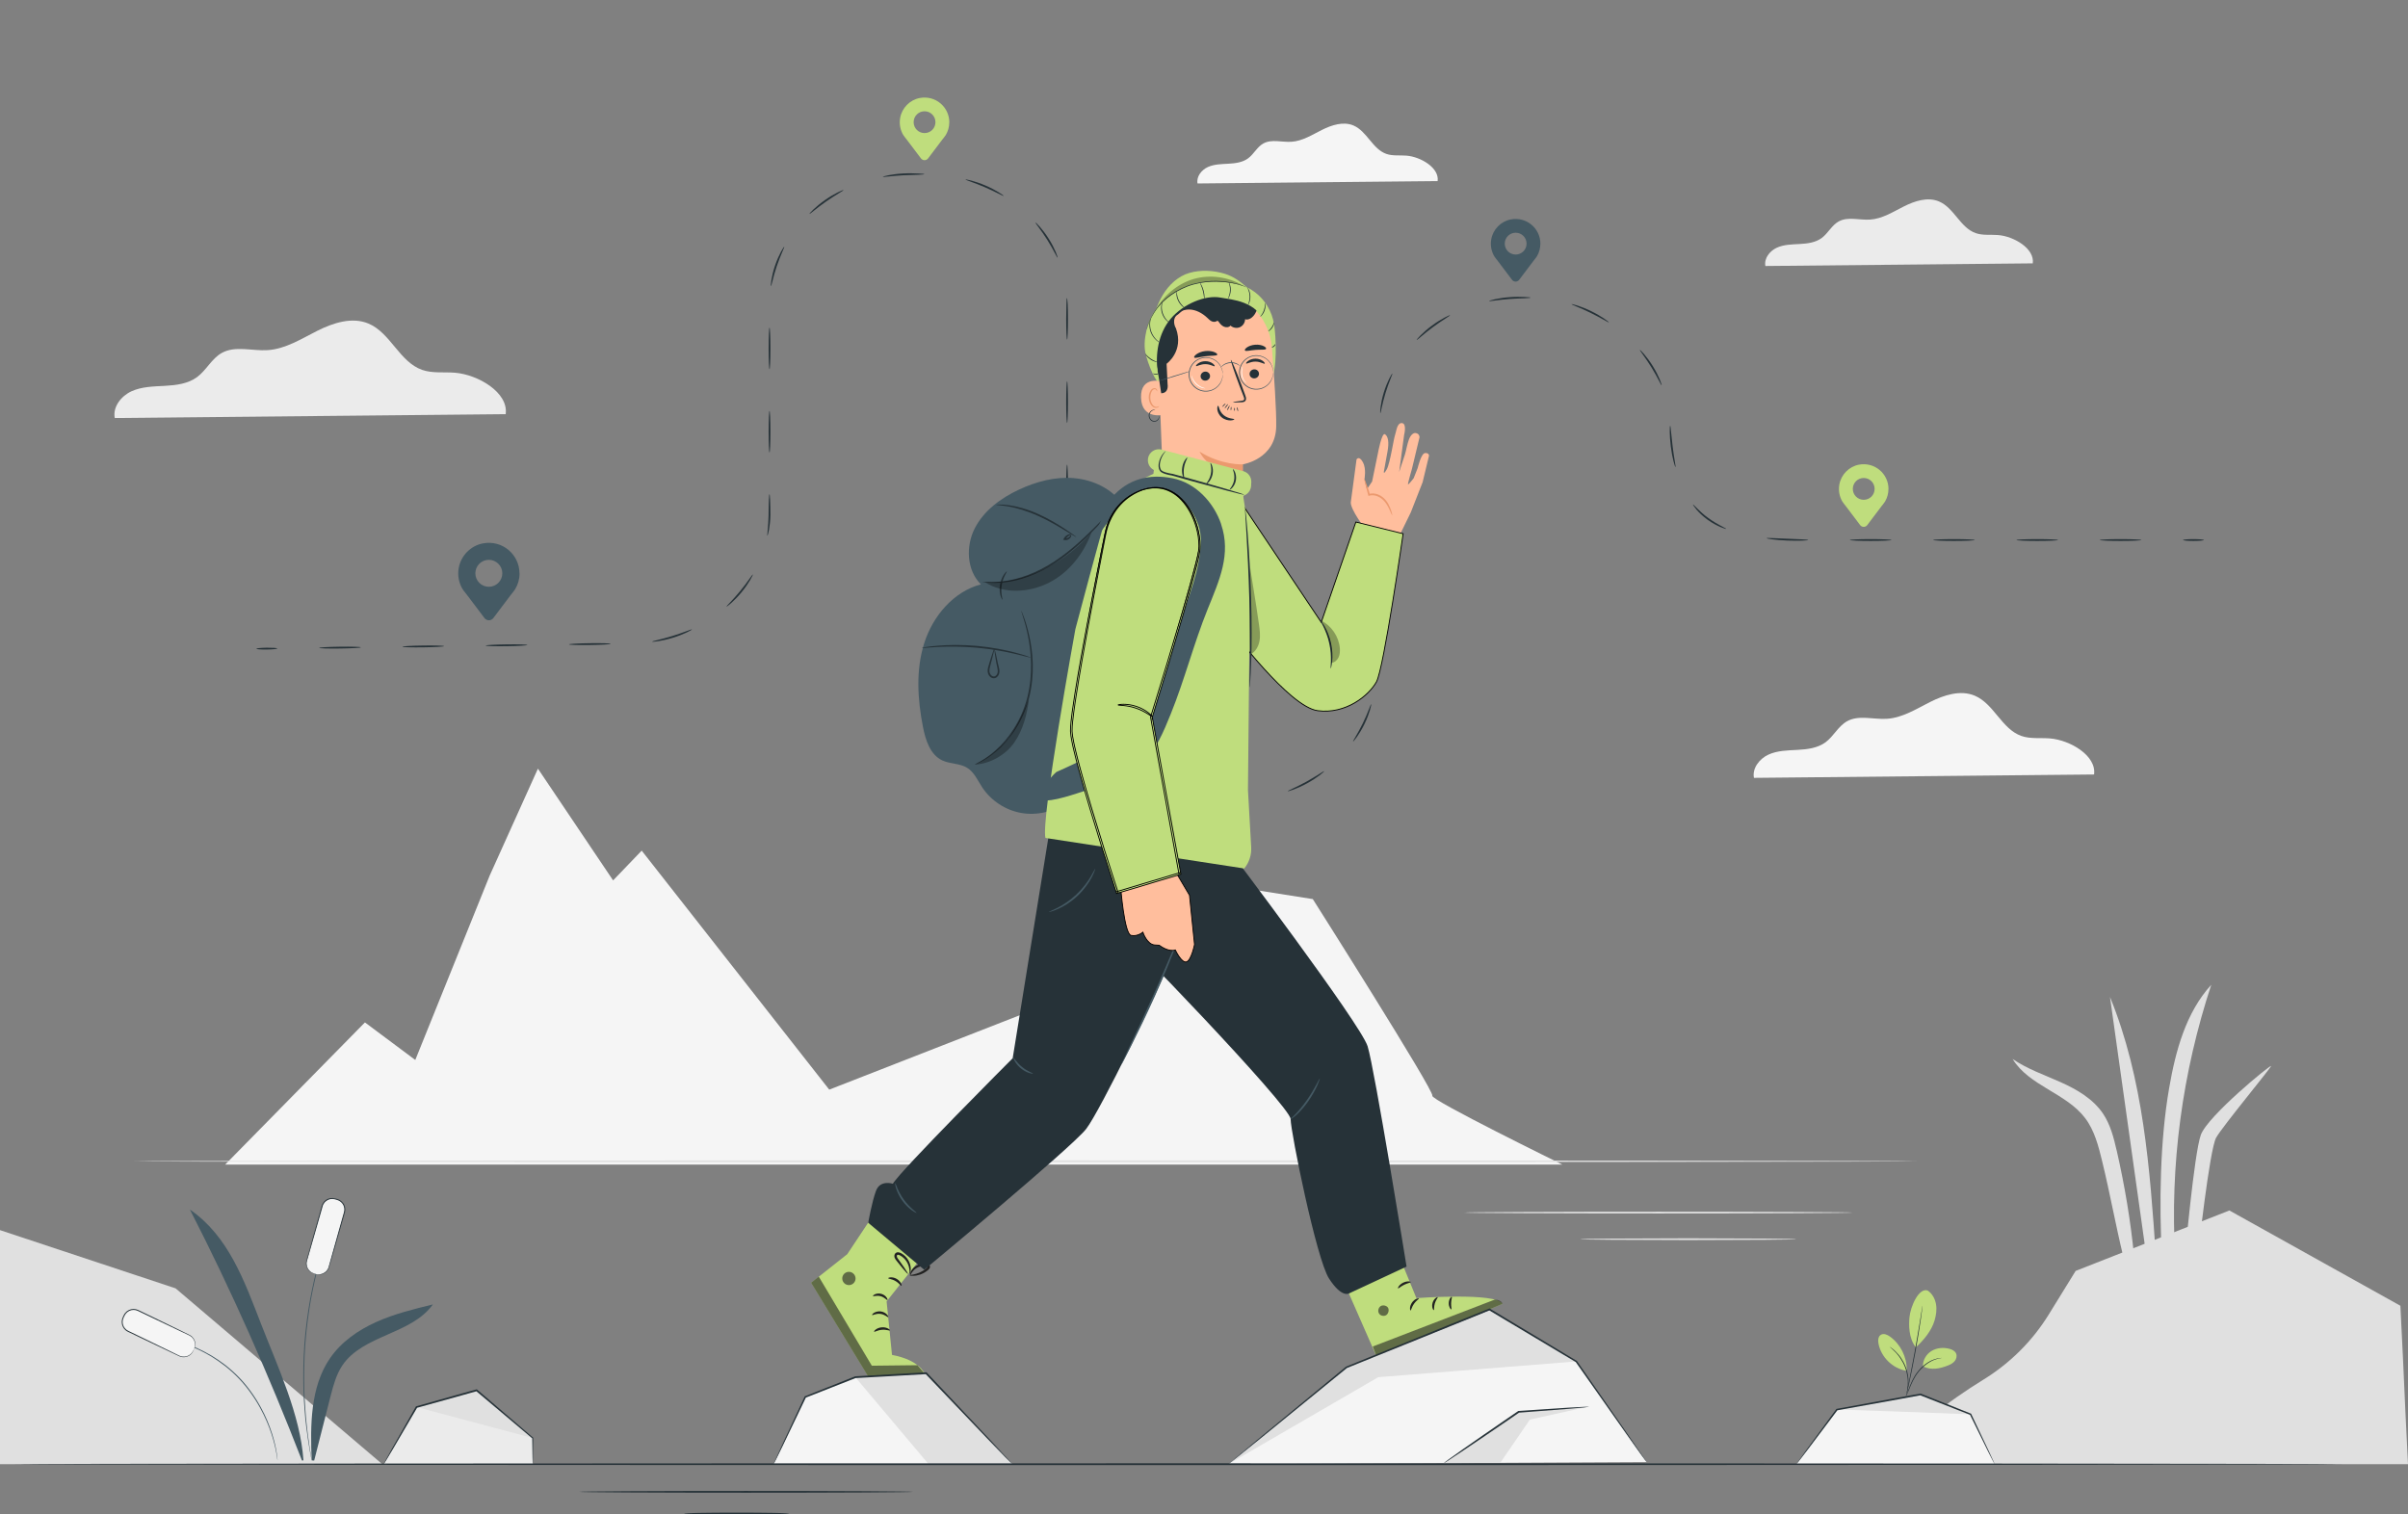 <?xml version="1.0" encoding="UTF-8"?>
<svg xmlns="http://www.w3.org/2000/svg" viewBox="0 0 693.09 435.94">
  <rect x="0" y="0" width="693.09" height="435.94" fill="#808080" stroke="none"/>
  <defs>
    <style>
      .cls-1, .cls-2 {
        fill: #bfdd7d;
      }

      .cls-3, .cls-4 {
        fill: #ffbe9d;
      }

      .cls-5 {
        fill: #ebebeb;
      }

      .cls-6 {
        fill: #263238;
      }

      .cls-7 {
        fill: #eb996e;
      }

      .cls-4, .cls-2 {
        stroke: #000;
        stroke-miterlimit: 10;
        stroke-width: .25px;
      }

      .cls-8 {
        fill: #fff;
      }

      .cls-9 {
        opacity: .6;
      }

      .cls-10 {
        opacity: .3;
      }

      .cls-11 {
        fill: #f5f5f5;
      }

      .cls-12 {
        fill: #455a64;
      }

      .cls-13 {
        fill: #222221;
      }

      .cls-14 {
        fill: #e0e0e0;
      }
    </style>
  </defs>
  <g id="Background_Complete">
    <path class="cls-5" d="M585.09,75.82c.59-4.28-5.45-7.8-9.98-8.16-2.16-.17-4.41.16-6.46-.56-4.44-1.55-6.21-7.28-10.55-9.11-3.24-1.37-6.97-.15-10.11,1.43-3.14,1.58-6.24,3.57-9.75,3.79-3.05.2-6.37-.94-9.04.55-1.99,1.11-3.03,3.4-4.87,4.76-1.79,1.32-4.13,1.6-6.36,1.72-2.23.12-4.53.14-6.56,1.07-2.03.93-3.7,3.07-3.28,5.26l76.95-.76Z"/>
    <path class="cls-11" d="M412.26,315.42c.81-1.08-34.4-56.61-34.4-56.61l-25.19-3.98-25.94,33.9-11.01-5.16-77.04,30.09-53.98-68.8-8.23,8.57-21.64-32.17-13.88,30.77-21.42,53.09-14.49-10.81-40.24,40.93h384.91s-38.25-18.74-37.44-19.83Z"/>
    <path class="cls-14" d="M551.88,334.28c0,.14-114.96.26-256.73.26s-256.75-.12-256.75-.26,114.93-.26,256.75-.26,256.73.12,256.73.26Z"/>
    <path class="cls-14" d="M533.23,349.05c0,.14-25.02.26-55.88.26s-55.89-.12-55.89-.26,25.02-.26,55.89-.26,55.88.12,55.88.26Z"/>
    <path class="cls-5" d="M145.55,119.23c.86-6.26-7.97-11.4-14.6-11.94-3.16-.26-6.45.23-9.45-.82-6.49-2.26-9.09-10.65-15.42-13.32-4.74-2-10.19-.22-14.78,2.09s-9.13,5.22-14.26,5.55c-4.46.29-9.31-1.37-13.21.81-2.91,1.62-4.43,4.98-7.11,6.95-2.62,1.94-6.05,2.34-9.3,2.52-3.25.18-6.62.21-9.59,1.57-2.96,1.36-5.42,4.49-4.8,7.69l112.53-1.11Z"/>
    <path class="cls-11" d="M602.73,222.94c.75-5.44-6.93-9.92-12.7-10.38-2.75-.22-5.61.2-8.22-.71-5.65-1.97-7.9-9.27-13.42-11.59-4.12-1.74-8.86-.19-12.86,1.82-3.99,2.01-7.94,4.54-12.41,4.83-3.88.25-8.1-1.19-11.49.71-2.53,1.41-3.86,4.33-6.19,6.05-2.28,1.68-5.26,2.04-8.09,2.19-2.83.15-5.76.18-8.34,1.36-2.58,1.18-4.71,3.91-4.18,6.69l97.89-.97Z"/>
    <path class="cls-11" d="M413.79,52.13c.53-3.84-4.89-7-8.96-7.33-1.94-.16-3.96.14-5.8-.5-3.99-1.39-5.58-6.54-9.47-8.18-2.91-1.23-6.26-.13-9.08,1.28-2.82,1.42-5.61,3.2-8.76,3.41-2.74.18-5.72-.84-8.11.5-1.79,1-2.72,3.06-4.37,4.27-1.61,1.19-3.71,1.44-5.71,1.55s-4.07.13-5.89.96-3.33,2.76-2.95,4.72l69.09-.68Z"/>
    <path class="cls-14" d="M693.09,421.48c-1.4-27.6-.79-18.01-2.19-45.61l-49.22-27.43-44.25,17.4-7.78,12.61c-4.71,7.63-11.18,14.02-18.82,18.72-9.46,5.83-22.22,14.98-26.84,24.31h149.1Z"/>
    <polygon class="cls-14" points="0 354.1 50.54 370.86 110.05 421.48 0 421.48 0 354.1"/>
    <g>
      <path class="cls-14" d="M607.31,286.97l10.5,74.78,2.73.09c-1.74-25.4-3.6-51.31-13.23-74.87Z"/>
      <path class="cls-14" d="M636.47,283.47c-7.34,8.04-10.29,19.09-12.14,29.81-2.63,15.2-2.87,33.15-2.08,48.56l3.83.08c-1.55-26.62,2.05-53.14,10.39-78.46Z"/>
      <path class="cls-14" d="M609.24,331.21c-.84-3.7-1.81-7.47-3.92-10.63-2.86-4.26-7.51-6.96-12.19-9.06-4.68-2.1-9.61-3.78-13.84-6.68,4.72,7.74,15.44,9.8,20.89,17.04,2.72,3.6,3.84,8.12,4.91,12.51,2.32,9.56,3.75,17.83,6.07,27.39h3.11c-1.02-10.39-2.7-20.39-5.02-30.57Z"/>
      <path class="cls-14" d="M628.88,361.84s2.63-29.7,4.58-35.15c1.95-5.45,20.38-20.52,20.21-19.81-.18.71-13.83,17.19-15.78,20.56-1.95,3.37-5.32,34.4-5.32,34.4h-3.69Z"/>
    </g>
    <path class="cls-14" d="M517.06,356.71s-.22.04-.63.05c-.47.01-1.07.03-1.81.05-1.64.02-3.91.05-6.67.08-5.69.02-13.45.05-22.02.08-8.57-.03-16.33-.06-22.02-.08-2.77-.03-5.03-.06-6.67-.08-.74-.02-1.34-.04-1.81-.05-.41-.02-.63-.03-.63-.05s.22-.04.63-.05c.47-.01,1.07-.03,1.81-.05,1.64-.02,3.9-.05,6.67-.08,5.69-.02,13.45-.05,22.02-.08,8.57.03,16.32.06,22.02.08,2.77.03,5.03.06,6.67.08.74.02,1.34.04,1.81.05.41.02.63.03.63.05Z"/>
  </g>
  <g id="Plants">
    <g>
      <path class="cls-1" d="M554.84,371.49c1.32.88,2.13,2.38,2.4,3.94.27,1.56.03,3.17-.42,4.69-.87,2.94-3.12,5.66-5.38,7.72-2.13-2.65-2.03-6.6-1.85-8.59.28-3.16,2.71-8.69,5.25-7.76"/>
      <path class="cls-1" d="M553.49,393.32c-.1-1.77.93-3.5,2.44-4.42,1.51-.93,3.41-1.09,5.12-.65.79.2,1.62.59,1.96,1.34.32.69.12,1.55-.35,2.15-.47.6-1.16,1-1.87,1.28-2.43.98-4.96,1.49-7.3.3"/>
      <path class="cls-6" d="M548.62,401.92s.06-.22.2-.6c.16-.42.36-.96.6-1.61.53-1.34,1.24-3.27,2.67-5.01,1.41-1.74,3.16-2.89,4.54-3.37.69-.25,1.27-.37,1.68-.41.2-.03.36-.03.47-.03.11,0,.16,0,.16,0,0,.05-.91.05-2.25.58-1.34.51-3.03,1.66-4.42,3.37-1.4,1.7-2.13,3.6-2.69,4.93-.28.67-.5,1.21-.67,1.58-.17.37-.27.57-.28.57Z"/>
      <path class="cls-6" d="M553.36,375.87s0,.1-.02.27c-.02.2-.05.46-.09.78-.08.68-.22,1.66-.39,2.86-.35,2.41-.88,5.74-1.55,9.41-.67,3.66-1.35,6.96-1.88,9.35-.26,1.19-.48,2.15-.65,2.82-.08.31-.14.57-.19.76-.05.17-.07.26-.08.26,0,0,0-.1.04-.27.04-.2.09-.45.15-.77.14-.7.34-1.66.58-2.83.49-2.39,1.14-5.69,1.81-9.35.67-3.66,1.22-6.98,1.61-9.39.19-1.18.35-2.15.46-2.85.05-.32.1-.57.13-.77.03-.18.05-.27.06-.27Z"/>
      <path class="cls-1" d="M548.8,394.36c.07-3.73-1.79-7.44-4.81-9.62-.77-.55-1.82-1.01-2.63-.51-.81.5-.85,1.66-.67,2.59.77,3.88,4.1,7.12,8.01,7.77"/>
      <path class="cls-6" d="M543.89,387.66s.18.11.49.33c.16.11.35.25.55.43.2.18.45.37.68.62.24.24.51.51.76.82.27.3.52.65.79,1.02.51.75,1,1.63,1.37,2.61.37.98.59,1.96.7,2.86.04.45.09.88.08,1.29.02.4-.02.78-.04,1.12-.01.34-.08.65-.12.92-.04.27-.09.5-.14.68-.09.37-.15.57-.17.57-.05-.01.19-.83.27-2.18.02-.34.04-.71.02-1.1,0-.4-.05-.82-.1-1.26-.12-.88-.34-1.84-.7-2.81-.37-.96-.85-1.83-1.34-2.57-.25-.37-.5-.72-.76-1.02-.24-.32-.5-.58-.73-.83-.95-.97-1.64-1.45-1.61-1.49Z"/>
    </g>
    <g>
      <path class="cls-12" d="M86.91,420.42l.43-.05c-.87-13.03-7.41-26.94-12.15-39.14-4.87-12.54-9.44-25.43-20.53-33.05,11.99,23.36,22.76,47.75,32.25,72.23"/>
      <path class="cls-12" d="M94.69,354.35s-.01.06-.04.17c-.04.12-.09.28-.15.48-.15.44-.35,1.06-.61,1.85-.14.4-.29.85-.45,1.34-.15.49-.31,1.03-.49,1.61-.34,1.16-.76,2.46-1.13,3.93-.19.73-.4,1.5-.61,2.3-.21.8-.38,1.64-.58,2.51-.42,1.73-.76,3.61-1.14,5.57-.68,3.95-1.27,8.31-1.62,12.92-.32,4.61-.38,9.02-.28,13.02.08,2,.14,3.9.3,5.68.07.89.12,1.75.2,2.57.09.82.17,1.61.25,2.36.14,1.51.35,2.86.51,4.06.08.6.16,1.15.23,1.66.08.51.16.97.23,1.39.13.82.24,1.47.31,1.93.03.21.06.37.07.5.02.11.02.17.02.17,0,0-.84-3.66-1.57-9.69-.09-.75-.17-1.54-.27-2.37-.09-.82-.14-1.68-.21-2.57-.17-1.78-.23-3.68-.32-5.69-.11-4.01-.06-8.43.26-13.05.35-4.62.95-9,1.65-12.95.39-1.97.73-3.84,1.16-5.58.21-.87.39-1.71.6-2.51.22-.8.43-1.57.62-2.3.38-1.47.82-2.77,1.17-3.92.18-.57.35-1.11.51-1.6.17-.48.33-.93.47-1.33.28-.78.51-1.4.66-1.84.07-.2.13-.35.18-.48.04-.11.07-.16.07-.16Z"/>
      <g>
        <rect class="cls-11" x="82.54" y="352.61" width="22.32" height="6.65" rx="2.98" ry="2.98" transform="translate(-274.29 349.05) rotate(-74.18)"/>
        <path class="cls-6" d="M91,366.77s.18.05.53.07c.34.03.88,0,1.48-.27.59-.27,1.25-.84,1.54-1.73.27-.9.54-1.95.87-3.1.65-2.31,1.41-5.05,2.26-8.09.43-1.52.88-3.12,1.34-4.77.21-.79.06-1.69-.44-2.38-.25-.34-.57-.63-.95-.84-.37-.21-.81-.3-1.25-.43-.84-.24-1.77-.07-2.45.44-.34.25-.62.57-.82.94-.21.36-.29.78-.41,1.2-.47,1.65-.93,3.25-1.36,4.77-.87,3.03-1.66,5.77-2.32,8.07-.17.57-.32,1.12-.47,1.64-.15.52-.31,1-.3,1.46,0,.94.46,1.68.93,2.12.48.46.99.62,1.32.72.15.05.28.09.38.12.09.03.13.05.13.05,0,0-.05,0-.14-.02-.1-.03-.23-.06-.39-.1-.33-.09-.87-.23-1.38-.7-.5-.44-.99-1.21-1.01-2.2-.02-.49.14-1,.28-1.51.14-.52.3-1.07.46-1.64.65-2.31,1.41-5.05,2.26-8.09.43-1.52.88-3.12,1.34-4.77.12-.4.2-.85.43-1.25.22-.4.53-.76.9-1.03.74-.56,1.77-.74,2.69-.48.43.13.89.22,1.31.45.41.23.77.54,1.04.92.55.75.71,1.74.48,2.61-.47,1.65-.92,3.25-1.36,4.77-.87,3.03-1.66,5.77-2.32,8.07-.34,1.15-.62,2.19-.91,3.1-.32.93-1.03,1.51-1.65,1.77-.63.27-1.18.27-1.53.22-.35-.04-.52-.12-.52-.12Z"/>
      </g>
      <path class="cls-12" d="M89.71,420.38c-.41-10.06-.42-21.12,5.28-29.41,3.23-4.7,8.09-8.08,13.29-10.42,5.2-2.34,10.77-3.7,16.31-5.06-6.17,8.65-20.14,8.74-26.06,17.57-1.75,2.62-2.58,5.73-3.37,8.78-1.64,6.3-3.09,12.28-4.73,18.59"/>
      <path class="cls-12" d="M45.66,385.08s.05,0,.14,0c.11.01.24.03.4.04.35.05.87.09,1.53.22,1.33.21,3.23.63,5.51,1.38,2.28.74,4.92,1.89,7.66,3.51,1.36.82,2.74,1.76,4.11,2.82,1.36,1.08,2.69,2.28,3.96,3.6,1.27,1.32,2.4,2.73,3.4,4.14.52.7.96,1.42,1.42,2.11.42.72.86,1.41,1.23,2.11,1.54,2.79,2.6,5.46,3.32,7.75.72,2.29,1.12,4.2,1.31,5.53.12.66.15,1.18.19,1.53.02.16.03.29.04.4,0,.09,0,.14,0,.14,0,0-.02-.05-.03-.13-.02-.11-.04-.24-.07-.4-.06-.35-.11-.87-.24-1.52-.22-1.32-.65-3.21-1.39-5.49-.74-2.27-1.82-4.92-3.36-7.69-.37-.7-.8-1.38-1.23-2.09-.46-.69-.9-1.41-1.42-2.1-1-1.4-2.12-2.79-3.38-4.1-1.26-1.32-2.58-2.51-3.93-3.58-1.35-1.06-2.73-1.99-4.07-2.82-2.72-1.62-5.33-2.78-7.6-3.54-2.26-.77-4.15-1.22-5.47-1.46-.65-.14-1.17-.2-1.52-.27-.16-.03-.29-.05-.4-.07-.09-.02-.13-.03-.13-.03Z"/>
      <g>
        <rect class="cls-11" x="42.33" y="372.62" width="6.65" height="22.32" rx="2.98" ry="2.98" transform="translate(-320 258.61) rotate(-64.32)"/>
        <path class="cls-6" d="M55.87,388.3s.08-.17.16-.51c.09-.33.16-.86,0-1.5-.16-.63-.61-1.38-1.44-1.82-.84-.42-1.83-.87-2.91-1.39-2.16-1.03-4.73-2.25-7.58-3.61-1.43-.68-2.92-1.4-4.47-2.14-.74-.35-1.66-.35-2.42.02-.38.19-.72.46-.99.79-.27.33-.43.75-.64,1.16-.38.79-.37,1.73.01,2.49.19.38.46.71.79.97.32.26.72.42,1.11.61,1.55.75,3.04,1.47,4.47,2.16,2.84,1.38,5.4,2.62,7.55,3.67.54.26,1.05.51,1.53.75.49.24.93.48,1.39.54.92.15,1.73-.16,2.25-.56.53-.39.78-.87.94-1.18.08-.14.14-.26.19-.35.04-.08.07-.12.07-.12,0,0-.01.05-.05.13-.04.1-.1.22-.16.37-.14.31-.38.82-.92,1.24-.52.42-1.36.77-2.34.62-.49-.06-.96-.31-1.44-.54-.49-.23-1-.47-1.54-.73-2.16-1.03-4.73-2.25-7.58-3.61-1.43-.68-2.92-1.4-4.47-2.14-.38-.19-.8-.35-1.16-.64-.36-.28-.66-.65-.86-1.07-.42-.83-.43-1.87-.02-2.73.2-.4.36-.84.67-1.21.29-.37.67-.67,1.09-.87.84-.41,1.84-.4,2.65-.02,1.55.75,3.04,1.47,4.47,2.15,2.84,1.38,5.4,2.62,7.55,3.67,1.07.53,2.05.99,2.9,1.43.86.48,1.31,1.27,1.47,1.92.16.67.06,1.21-.04,1.54-.1.34-.21.5-.21.5Z"/>
      </g>
    </g>
  </g>
  <g id="Route">
    <g>
      <g>
        <path class="cls-6" d="M628.33,155.45c0-.14,1.34-.26,3-.26s3,.12,3,.26-1.34.26-3,.26-3-.12-3-.26Z"/>
        <path class="cls-6" d="M604.36,155.45c0-.14,2.68-.26,5.99-.26s5.99.12,5.99.26-2.68.26-5.99.26-5.99-.12-5.99-.26Z"/>
        <path class="cls-6" d="M580.39,155.45c0-.14,2.68-.26,5.99-.26s5.99.12,5.99.26-2.68.26-5.99.26-5.99-.12-5.99-.26Z"/>
        <path class="cls-6" d="M556.41,155.45c0-.14,2.68-.26,5.99-.26s5.99.12,5.99.26-2.68.26-5.99.26-5.99-.12-5.99-.26Z"/>
        <path class="cls-6" d="M532.44,155.45c0-.14,2.68-.26,5.99-.26s5.99.12,5.99.26-2.68.26-5.99.26-5.99-.12-5.99-.26Z"/>
        <path class="cls-6" d="M508.48,154.92c.02-.14,2.69.04,5.99.16,3.3.13,5.98.22,5.98.37,0,.14-2.69.28-6.01.15-3.32-.12-5.99-.54-5.97-.68Z"/>
        <path class="cls-6" d="M487.28,145.22c.13-.11,1.79,2.02,4.46,3.93,2.66,1.93,5.16,2.93,5.09,3.09-.02.06-.68-.12-1.68-.55-1-.43-2.35-1.13-3.71-2.12-2.74-1.97-4.26-4.29-4.15-4.35Z"/>
        <path class="cls-6" d="M480.73,122.56c.13,0,.3,2.67.7,5.94.39,3.27.96,5.89.82,5.93-.14.04-.94-2.55-1.34-5.86-.41-3.3-.35-6.01-.19-6.01Z"/>
        <path class="cls-6" d="M472,100.73c.09-.09,2,1.86,3.75,4.7,1.77,2.84,2.64,5.42,2.51,5.47-.14.06-1.21-2.4-2.95-5.19-1.73-2.8-3.43-4.87-3.31-4.97Z"/>
        <path class="cls-6" d="M452.32,87.56c.03-.13,2.67.54,5.67,2.01,3,1.46,5.16,3.12,5.08,3.22-.09.13-2.34-1.32-5.31-2.76-2.95-1.45-5.48-2.33-5.44-2.48Z"/>
        <path class="cls-6" d="M428.6,86.65c-.03-.13,2.58-.87,5.91-1.11,1.66-.13,3.18-.1,4.26-.05,1.08.05,1.76.1,1.76.18,0,.07-.67.15-1.76.19-1.09.04-2.57.08-4.22.2-3.28.24-5.92.74-5.95.59Z"/>
        <path class="cls-6" d="M407.77,97.85c-.1-.09,1.69-2.14,4.38-4.12,2.68-1.99,5.16-3.11,5.22-2.99.07.14-2.27,1.45-4.91,3.41-2.65,1.95-4.58,3.81-4.69,3.7Z"/>
        <path class="cls-6" d="M397.3,118.94c-.13,0,.01-2.73.99-5.93.97-3.21,2.36-5.55,2.47-5.49.14.07-1.03,2.49-1.98,5.64-.97,3.14-1.34,5.8-1.49,5.78Z"/>
        <path class="cls-6" d="M396.75,142.91c-.14,0-.22-2.69-.17-6,.05-3.31.2-5.99.35-5.99.14,0,.22,2.69.17,6-.05,3.31-.2,5.99-.35,5.99Z"/>
        <path class="cls-6" d="M396.41,166.88c-.14,0-.22-2.69-.17-6,.05-3.31.2-5.99.35-5.99.14,0,.22,2.69.17,6-.05,3.31-.2,5.99-.35,5.99Z"/>
        <path class="cls-6" d="M396.06,190.85c-.14,0-.22-2.69-.17-6,.05-3.31.2-5.99.35-5.99.14,0,.22,2.69.17,6-.05,3.31-.2,5.99-.35,5.99Z"/>
        <path class="cls-6" d="M389.45,213.44c-.13-.09,1.39-2.31,2.82-5.27,1.45-2.95,2.24-5.52,2.39-5.47.13.03-.45,2.69-1.92,5.7-1.46,3.01-3.18,5.12-3.29,5.04Z"/>
        <path class="cls-6" d="M370.65,227.76c-.05-.15,2.44-1.14,5.32-2.73,2.89-1.58,5.06-3.15,5.15-3.03.09.1-1.97,1.88-4.9,3.48-2.92,1.61-5.53,2.4-5.57,2.27Z"/>
        <path class="cls-6" d="M347.01,230.54c0-.13,2.68-.25,5.99-.25.81,0,1.58,0,2.33.01.65,0,1.28-.02,1.9-.02,1.08,0,1.76.04,1.76.11s-.66.17-1.75.26c-.62.04-1.25.09-1.91.14-.72.03-1.51.02-2.33.03-3.31,0-6-.12-5.99-.27Z"/>
        <path class="cls-6" d="M324.36,223.63c.09-.13,2.36,1.29,5.35,2.67,2.98,1.39,5.53,2.22,5.49,2.37-.03.13-2.68-.49-5.71-1.9-3.03-1.4-5.21-3.03-5.13-3.14Z"/>
        <path class="cls-6" d="M309.41,205.39c.15-.06,1.14,2.43,2.81,5.27,1.66,2.84,3.33,4.94,3.21,5.04-.1.09-1.97-1.88-3.66-4.77-1.7-2.88-2.49-5.49-2.37-5.53Z"/>
        <path class="cls-6" d="M307.14,181.69c.14,0,.26,2.68.26,5.99,0,3.31-.12,5.99-.25,5.99-.15,0-.27-2.68-.27-5.99,0-3.31.12-5.99.26-5.99Z"/>
        <path class="cls-6" d="M307.14,157.71c.14,0,.26,2.68.26,5.99s-.12,5.99-.26,5.99-.26-2.68-.26-5.99.12-5.99.26-5.99Z"/>
        <path class="cls-6" d="M307.14,133.74c.14,0,.26,2.68.26,5.99s-.12,5.99-.26,5.99-.26-2.68-.26-5.99.12-5.99.26-5.99Z"/>
        <path class="cls-6" d="M307.14,109.76c.14,0,.26,2.68.26,5.99s-.12,5.99-.26,5.99-.26-2.68-.26-5.99.12-5.99.26-5.99Z"/>
        <path class="cls-6" d="M307.09,85.79c.07,0,.15.66.23,1.75.05,1.09.08,2.58.08,4.24,0,3.31-.12,5.99-.26,5.99s-.26-2.68-.26-5.99c0-1.65.03-3.15.07-4.24.02-1.08.07-1.75.14-1.76Z"/>
        <path class="cls-6" d="M298.04,64.07c.09-.09,2.03,1.82,3.81,4.65,1.8,2.82,2.68,5.4,2.55,5.45-.14.06-1.23-2.39-2.99-5.17-1.75-2.78-3.49-4.82-3.37-4.93Z"/>
        <path class="cls-6" d="M277.9,51.68c.03-.13,2.69.41,5.76,1.73,3.07,1.31,5.29,2.88,5.22,2.99-.08.13-2.4-1.22-5.42-2.51-3.02-1.31-5.59-2.06-5.55-2.21Z"/>
        <path class="cls-6" d="M254.11,50.9c-.03-.13,2.6-.8,5.94-.97,1.67-.09,3.17-.02,4.25.02,1.08.05,1.76.11,1.76.18s-.67.14-1.76.18c-1.09.06-2.58.05-4.23.14-3.29.16-5.93.6-5.96.45Z"/>
        <path class="cls-6" d="M232.99,61.57c-.1-.09,1.75-2.09,4.49-4,2.74-1.92,5.24-2.97,5.3-2.85.07.14-2.3,1.39-5,3.28-2.7,1.88-4.68,3.68-4.79,3.57Z"/>
        <path class="cls-6" d="M221.9,82.34c-.13-.01.1-2.73,1.18-5.9,1.07-3.17,2.53-5.47,2.64-5.4.14.07-1.1,2.45-2.14,5.57-1.06,3.11-1.52,5.75-1.67,5.73Z"/>
        <path class="cls-6" d="M221.49,106.29c-.14,0-.26-2.68-.26-5.99s.12-5.99.26-5.99.26,2.68.26,5.99-.12,5.99-.26,5.99Z"/>
        <path class="cls-6" d="M221.49,130.26c-.14,0-.26-2.68-.26-5.99s.12-5.99.26-5.99.26,2.68.26,5.99-.12,5.99-.26,5.99Z"/>
        <path class="cls-6" d="M220.88,154.2c-.15-.03.3-2.67.34-5.96,0-3.3.12-5.99.26-5.99.14,0,.26,2.68.26,6-.04,3.35-.74,5.99-.87,5.95Z"/>
        <path class="cls-6" d="M209.12,174.61c-.1-.12,1.86-1.94,3.94-4.49,2.1-2.54,3.49-4.83,3.62-4.75.12.06-1.09,2.5-3.22,5.08-2.12,2.59-4.27,4.26-4.35,4.16Z"/>
        <path class="cls-6" d="M187.72,184.69c-.02-.15,2.61-.63,5.76-1.6,3.15-.96,5.6-2.04,5.67-1.9.06.12-2.32,1.43-5.52,2.4-3.19.98-5.9,1.24-5.91,1.11Z"/>
        <path class="cls-6" d="M163.77,185.49c0-.14,2.68-.3,5.99-.34,3.31-.05,5.99.03,6,.18s-2.68.3-5.99.34c-3.31.05-5.99-.03-6-.18Z"/>
        <path class="cls-6" d="M139.8,185.83c0-.14,2.68-.3,5.99-.34,3.31-.05,5.99.03,6,.18,0,.14-2.68.3-5.99.34-3.31.05-5.99-.03-6-.18Z"/>
        <path class="cls-6" d="M115.83,186.16c0-.14,2.68-.3,5.99-.34,3.31-.05,5.99.03,6,.18,0,.14-2.68.3-5.99.34-3.31.05-5.99-.03-6-.18Z"/>
        <path class="cls-6" d="M91.86,186.5c0-.14,2.68-.3,5.99-.34,3.31-.05,5.99.03,6,.18s-2.68.3-5.99.34c-3.31.05-5.99-.03-6-.18Z"/>
        <path class="cls-6" d="M73.8,186.75c0-.14,1.34-.28,3-.3,1.66-.02,3,.07,3,.22s-1.34.28-3,.3c-1.66.02-3-.07-3-.22Z"/>
      </g>
      <path class="cls-1" d="M273.24,35.21c0-4.39-3.97-7.85-8.51-7-2.86.54-5.14,2.87-5.64,5.74-.31,1.79.06,3.48.87,4.87h0l.02.03c.27.46.62.79.96,1.27l4.14,5.48c.52.68,1.54.68,2.05,0l4.07-5.39s.76-.91,1.04-1.37v-.02s.01,0,.01,0c.62-1.06.98-2.29.98-3.6ZM266.11,38.31c-1.73,0-3.14-1.4-3.14-3.14s1.4-3.14,3.14-3.14,3.14,1.4,3.14,3.14-1.4,3.14-3.14,3.14Z"/>
      <path class="cls-1" d="M543.56,140.76c0-4.39-3.97-7.85-8.51-7-2.86.54-5.14,2.87-5.64,5.74-.31,1.79.06,3.48.87,4.87h0l.02.03c.27.46.62.79.96,1.27l4.14,5.48c.52.68,1.54.68,2.05,0l4.07-5.39s.76-.91,1.04-1.37v-.02s.01,0,.01,0c.62-1.06.98-2.29.98-3.6ZM536.43,143.87c-1.73,0-3.14-1.4-3.14-3.14s1.4-3.14,3.14-3.14,3.14,1.4,3.14,3.14-1.4,3.14-3.14,3.14Z"/>
      <path class="cls-12" d="M443.37,70.16c0-4.39-3.97-7.85-8.51-7-2.86.54-5.14,2.87-5.64,5.74-.31,1.79.06,3.48.87,4.87h0l.02.03c.27.46.62.79.96,1.27l4.14,5.48c.52.68,1.54.68,2.05,0l4.07-5.39s.76-.91,1.04-1.37v-.02s.01,0,.01,0c.62-1.06.98-2.29.98-3.6ZM436.25,73.27c-1.73,0-3.14-1.4-3.14-3.14s1.4-3.14,3.14-3.14,3.14,1.4,3.14,3.14-1.4,3.14-3.14,3.14Z"/>
      <path class="cls-12" d="M149.52,165.07c0-5.43-4.9-9.71-10.52-8.65-3.53.66-6.35,3.55-6.97,7.09-.39,2.21.07,4.3,1.08,6.02h0l.03.03c.34.57.76.98,1.19,1.58l5.12,6.78c.64.84,1.9.84,2.54,0l5.03-6.67s.94-1.12,1.28-1.7l.02-.02h0c.77-1.31,1.22-2.83,1.22-4.45ZM140.7,168.91c-2.14,0-3.88-1.74-3.88-3.88s1.74-3.88,3.88-3.88,3.88,1.74,3.88,3.88-1.74,3.88-3.88,3.88Z"/>
    </g>
  </g>
  <g id="Character">
    <g>
      <g>
        <path class="cls-12" d="M309.14,137.63c-5.43-.46-10.89.99-15.83,3.3-5.23,2.44-10.16,6.05-12.77,11.2-2.6,5.15-2.31,12.03,1.79,16.08-7.88,2.09-13.81,9.1-16.29,16.87-2.48,7.77-1.95,16.2-.38,24.2.74,3.78,2.08,7.98,5.56,9.61,2.25,1.06,4.99.81,7.11,2.1,2.06,1.25,3.06,3.65,4.38,5.66,2.53,3.83,6.68,6.56,11.2,7.36,4.52.81,9.36-.32,13.06-3.05l16.15-85.88c-3.16-4.44-8.56-6.98-13.99-7.44Z"/>
        <path class="cls-6" d="M320,146.87s-.37.5-1.11,1.34c-.74.84-1.83,2.05-3.21,3.5-2.77,2.89-6.7,6.88-11.85,10.29-5.15,3.41-10.58,5.2-14.6,5.62-2.01.23-3.65.21-4.77.1-.56-.03-.99-.12-1.29-.16-.29-.05-.44-.08-.44-.1,0-.04.62.01,1.74.06,1.12.05,2.74.01,4.71-.26,3.95-.51,9.28-2.32,14.36-5.69,5.08-3.37,9.04-7.29,11.87-10.11,1.36-1.38,2.48-2.52,3.33-3.38.79-.8,1.24-1.23,1.26-1.2Z"/>
        <path class="cls-6" d="M288.5,172.61c-.06.02-.32-.4-.53-1.17-.22-.76-.34-1.89-.15-3.1.19-1.21.66-2.24,1.1-2.9.44-.67.82-.99.87-.95.13.09-1.11,1.62-1.45,3.93-.39,2.3.32,4.14.17,4.18Z"/>
        <path class="cls-6" d="M293.94,175.79s.09.16.23.47c.13.32.33.78.54,1.39.45,1.21,1.01,3,1.52,5.26,1.03,4.48,1.72,11.06-.03,17.98-1.76,6.93-5.76,12.33-9.31,15.29-1.77,1.51-3.37,2.51-4.53,3.1-.56.32-1.04.49-1.35.64-.31.13-.48.2-.49.18-.02-.04.62-.35,1.74-.99,1.12-.64,2.67-1.67,4.38-3.2,3.44-3,7.32-8.33,9.05-15.14,1.72-6.81,1.1-13.3.18-17.77-.46-2.25-.97-4.05-1.36-5.28-.38-1.23-.61-1.91-.57-1.92Z"/>
        <path class="cls-6" d="M296.72,189.32s-.45-.06-1.22-.27c-.78-.21-1.9-.49-3.3-.82-2.79-.65-6.7-1.39-11.05-1.79-4.36-.39-8.33-.36-11.2-.21-1.43.07-2.59.15-3.39.22-.8.06-1.25.08-1.25.04,0-.04.43-.12,1.23-.24.8-.13,1.96-.26,3.39-.38,2.87-.24,6.88-.33,11.27.06,4.39.4,8.31,1.2,11.1,1.95,1.39.37,2.51.71,3.27.98.76.26,1.18.43,1.17.46Z"/>
        <g class="cls-10">
          <path d="M283.43,167.55h0c5.44,3.51,12.77,3.1,18.54.16,5.77-2.94,10-8.42,12.23-14.5-7.54,8.66-18.71,14.97-30.77,14.34Z"/>
        </g>
        <g class="cls-10">
          <path d="M280.52,220.1c4.41-.21,8.95-2.76,11.45-6.4,2.5-3.64,3.65-8.04,4.19-12.42-1.57,3.79-3.18,7.4-5.48,10.8-1.15,1.69-2.81,2.95-4.31,4.33-1.5,1.38-3.93,2.73-5.84,3.7"/>
        </g>
        <path class="cls-6" d="M286.17,186.75c.07-.02.39.97.71,2.6.17.82.36,1.76.65,2.83.12.54.23,1.18.02,1.83-.2.61-.79,1.29-1.61,1.23-.8-.08-1.32-.7-1.54-1.33-.21-.65-.11-1.29.01-1.83.29-1.09.6-2,.85-2.8.5-1.58.85-2.55.92-2.53.07.02-.15,1.02-.56,2.63-.22.86-.47,1.8-.73,2.81-.11.51-.17,1.07,0,1.56.16.48.6.94,1.09.97.5.05.93-.39,1.1-.88.17-.49.1-1.05,0-1.56-.27-1.05-.43-2.06-.55-2.87-.22-1.64-.41-2.64-.34-2.66Z"/>
        <path class="cls-6" d="M309.81,154.61c-.04.06-1.25-.68-3.2-1.87-1.95-1.18-4.66-2.81-7.83-4.24-3.16-1.44-6.2-2.31-8.44-2.7-2.24-.4-3.66-.41-3.66-.5,0-.03.35-.07,1-.07.64,0,1.57.05,2.72.21,2.28.3,5.39,1.13,8.59,2.59,3.2,1.45,5.9,3.14,7.81,4.41.95.63,1.71,1.17,2.23,1.54s.79.6.77.63Z"/>
        <path class="cls-6" d="M308.31,153.94c.06,0,.12.34-.17.77-.26.41-.94.9-1.77.73h-.03s-.33-.06-.33-.06l.15-.31c.34-.69.95-1.09,1.41-1.23.46-.15.77-.09.77-.03,0,.08-.26.15-.62.36-.36.2-.81.58-1.09,1.13l-.17-.37h.02c.56.12,1.1-.17,1.37-.45.29-.28.37-.55.45-.54Z"/>
      </g>
      <g>
        <g>
          <g>
            <path class="cls-3" d="M392.78,152.02s-4.02-5.26-3.99-7.39l1.66-12.38s.71-1.25,1.84.82c1.03,1.9.44,4.84.44,4.84l.7,2.91,1.5-2.2,1.7-8.27s1.09-5.98,2.01-5.35c.93.62,1.2,2.36.73,4.94-.47,2.58-1.06,5.85-1.06,5.85,0,0-.12,1.02.84-.69.96-1.71,2.01-8.93,2.39-9.9.37-.97.52-3.55,1.99-3.41,1.47.14.61,3.43.61,3.43l-1.42,10.66s1.38-4.29,1.65-5.02c.26-.73.67-3.07,1.16-4.35.49-1.28,1.24-1.94,1.9-1.86,1.18.14,1.15,1.22,1.15,1.22l-2.19,9.12s-1.21,4.16-1.13,4.42c.08.26,1.62-1.73,1.62-1.73l1.17-2.95s.97-4.19,2.1-4.31c1.13-.12,1.17.73,1.17.73l-1.85,7.66-3.4,8.68-3.21,6.57s-4.48-.7-4.65-.47c-.17.23-5.42-1.55-5.42-1.55Z"/>
            <path class="cls-7" d="M400.72,148.33c-.08.03-.36-.75-.92-1.93-.56-1.14-1.5-2.81-3.32-3.54-.8-.33-1.64-.39-2.35-.18l-.26.08-.07-.29c-.29-1.27-.68-2.44-.87-3.24-.21-.81-.27-1.31-.2-1.32.05,0,.2.45.5,1.23.28.8.72,1.85,1.08,3.27l-.32-.21c.82-.27,1.81-.2,2.7.16.99.4,1.78,1.09,2.32,1.81.55.72.89,1.46,1.14,2.08.48,1.25.63,2.06.57,2.08Z"/>
          </g>
          <path class="cls-2" d="M358.13,146.02l22.16,33.11,9.96-28.86,13.61,3.36s-5.55,38.8-7.68,42.65c-2.12,3.85-8.77,9.4-16.95,8.29-8.18-1.12-24.62-23.2-24.62-23.2l3.52-35.35Z"/>
          <path class="cls-6" d="M383.02,192.43c-.17-.01.46-3.29-.42-7.2-.83-3.93-2.77-6.64-2.62-6.72.05-.04.6.59,1.27,1.74.67,1.15,1.42,2.87,1.86,4.87.43,2,.46,3.87.33,5.2-.13,1.33-.37,2.13-.43,2.11Z"/>
          <g class="cls-10">
            <path d="M359.81,188.41c1.49-.67,2.4-2.25,2.7-3.85.3-1.6.08-3.25-.15-4.87-.9-6.53-2.15-13.34-3.04-19.87l.35,27.91"/>
          </g>
          <g class="cls-10">
            <path d="M383.25,190.81c.89-.1,1.65-.78,2.03-1.6.38-.81.43-1.75.36-2.64-.29-3.36-2.44-6.5-5.47-7.98,2.05,3.69,3.4,8.01,3.09,12.22"/>
          </g>
        </g>
        <g>
          <path class="cls-1" d="M383.6,361.74l12.65,28.83,36.2-15.25c-1.67-3.36-24.77-1.65-24.77-1.65l-8.02-19.57-16.06,7.64Z"/>
          <g class="cls-9">
            <path class="cls-13" d="M397.28,376.07c-.62.49-.77,1.48-.31,2.11.46.64,1.47.8,2.1.33.63-.48.85-1.66.32-2.24-.53-.58-1.72-.71-2.22-.1"/>
          </g>
          <g class="cls-9">
            <path class="cls-13" d="M396.26,390.57l-1.14-2.97,35.13-13.51s1.91.02,2.2,1.23l-36.2,15.25Z"/>
          </g>
          <path class="cls-13" d="M408.37,373.77c.07.18-.78.63-1.41,1.57-.65.92-.78,1.87-.97,1.87-.18.03-.36-1.13.42-2.25.77-1.12,1.93-1.36,1.96-1.19Z"/>
          <path class="cls-13" d="M413.8,373.41c.11.15-.53.78-.81,1.78-.32.99-.13,1.86-.31,1.93-.15.1-.71-.88-.33-2.12.37-1.24,1.38-1.75,1.45-1.58Z"/>
          <path class="cls-13" d="M417.72,376.9c-.14.11-.76-.67-.72-1.83.04-1.16.71-1.89.85-1.77.16.1-.16.85-.18,1.8-.05.95.22,1.72.05,1.81Z"/>
          <path class="cls-13" d="M406.05,369.05c0,.19-.92.29-1.89.78-.98.47-1.62,1.13-1.77,1.02-.16-.08.33-1.06,1.48-1.62,1.15-.57,2.21-.36,2.18-.18Z"/>
        </g>
        <g>
          <g>
            <path class="cls-1" d="M256.74,390.01l-1.55-15.39,12.85-16.18-15.74-10.12-.42.63-8.02,12.08-10.39,8.21,16.5,27.1,16.07-1.07s-1.42-3.78-9.29-5.25Z"/>
            <g class="cls-9">
              <polygon class="cls-13" points="233.46 369.24 249.96 396.34 266.03 395.27 264.06 392.98 250.94 393.13 235.67 367.49 233.46 369.24"/>
            </g>
          </g>
          <path class="cls-13" d="M256.16,382.96c-.11.17-1.07-.29-2.31-.17-1.24.08-2.12.7-2.25.54-.16-.11.68-1.13,2.19-1.25,1.51-.13,2.51.74,2.37.88Z"/>
          <path class="cls-13" d="M255.65,379.15c-.15.12-.93-.78-2.23-.94-1.3-.18-2.28.49-2.4.33-.06-.07.11-.35.54-.63.43-.27,1.15-.51,1.95-.41.8.11,1.44.52,1.78.9.35.38.44.69.36.74Z"/>
          <path class="cls-13" d="M255.42,374.23c-.17.1-.78-.79-1.93-1.1-1.14-.33-2.13.12-2.22-.05-.05-.08.14-.32.57-.51.43-.2,1.11-.32,1.84-.12.72.2,1.25.66,1.51,1.05.27.39.31.69.23.73Z"/>
          <path class="cls-13" d="M259.47,370.13c-.19.08-.7-.8-1.74-1.38-1.02-.61-2.05-.61-2.07-.81-.07-.18,1.16-.54,2.42.19,1.27.72,1.58,1.96,1.39,1.99Z"/>
          <path class="cls-13" d="M261.34,366.7c-.08.06-.65-.55-1.52-1.59-.49-.6-.98-1.21-1.49-1.84-.26-.36-.6-.67-.83-1.25-.1-.29-.12-.65.03-.98.14-.35.58-.6.94-.57.71.06,1.12.39,1.55.68.42.31.76.67,1.05,1.05.57.76.87,1.57,1,2.26.25,1.41-.16,2.25-.22,2.22-.13-.02.08-.86-.27-2.1-.18-.62-.49-1.32-1.02-1.97-.27-.32-.58-.63-.95-.89-.36-.25-.82-.52-1.15-.53-.16,0-.23.05-.29.17-.06.12-.07.3-.01.46.11.34.45.71.7,1.08.46.66.92,1.3,1.37,1.93.76,1.11,1.19,1.83,1.12,1.89Z"/>
          <path class="cls-13" d="M261.95,367.13c-.08,0-.07-.85.73-1.87.78-.97,2.58-2.07,4.71-1.18.16.12.29.34.29.56,0,.22-.08.39-.16.52-.17.26-.38.4-.54.54-.36.29-.72.53-1.09.73-.73.4-1.46.62-2.07.73-1.24.22-2.01.03-2-.05,0-.11.76-.11,1.88-.44.56-.16,1.21-.42,1.87-.81.33-.2.66-.43.97-.69.16-.14.32-.27.39-.39.07-.15.05-.1.02-.14-.06-.06-.28-.11-.48-.14-.2-.03-.4-.05-.6-.05-.4,0-.78.06-1.14.16-.71.2-1.27.6-1.68.99-.81.82-1,1.58-1.11,1.54Z"/>
          <g class="cls-9">
            <path class="cls-13" d="M246.25,367.89c.07,1.05-.72,1.96-1.78,2.03-1.05.07-1.96-.72-2.04-1.78-.07-1.05.72-1.96,1.78-2.03,1.05-.07,1.96.72,2.04,1.78Z"/>
          </g>
        </g>
        <g>
          <path class="cls-1" d="M331.2,94.28c.8-3.27,1.77-6.55,3.52-9.43,1.75-2.88,4.38-5.35,7.62-6.29,3.19-.93,7.03-.74,10.2.25,2.62.82,4.42,2.23,6.25,3.83,2.98,2.59,4.52,6.64,5.79,10.38"/>
          <path class="cls-1" d="M366.7,93.28c-.58-3.59-2.56-6.96-5.46-9.15-2.87-2.17-6.5-3.14-10.09-3.42-5.61-.43-12.17,1.1-16.02,5.2-3.72,3.97-6.09,9.68-5.61,14.68.22,2.25,2.4,8.35,4.13,9.81l32.14-.83c1.93-3.09,1.5-12.7.92-16.29Z"/>
          <path class="cls-3" d="M366.09,100.02c-.72-9.23-8.41-16.35-17.67-16.37h-.92c-9.92.56-14.98,9.29-14.15,19.19l1.78,45.73h22.73l-.2-14.89s9.54-1.46,9.67-10.99c.07-4.6-.57-14.09-1.24-22.68Z"/>
          <path class="cls-7" d="M357.74,133.67s-6.09.35-12.48-3.68c0,0,2.92,6.87,12.44,6.03l.05-2.35Z"/>
          <path class="cls-6" d="M362.38,107.55c.02.72-.56,1.33-1.32,1.37-.75.04-1.38-.51-1.4-1.23-.02-.72.56-1.33,1.31-1.37.75-.04,1.38.51,1.4,1.23Z"/>
          <path class="cls-6" d="M364.03,104.68c-.17.18-1.2-.59-2.66-.59-1.46-.02-2.54.73-2.7.55-.08-.08.09-.4.56-.74.46-.34,1.25-.67,2.16-.66.91,0,1.68.34,2.12.69.45.35.6.67.52.75Z"/>
          <path class="cls-6" d="M348.29,108.2c.02.72-.57,1.33-1.32,1.37-.75.04-1.38-.51-1.4-1.23-.02-.72.57-1.33,1.31-1.37.75-.04,1.38.51,1.4,1.23Z"/>
          <path class="cls-6" d="M349.61,105.41c-.17.18-1.2-.59-2.66-.59-1.46-.02-2.54.73-2.7.55-.08-.08.09-.4.56-.74.46-.34,1.25-.67,2.16-.66.91,0,1.68.34,2.12.69.45.35.6.67.52.75Z"/>
          <path class="cls-6" d="M354.93,115.79c0-.08.9-.24,2.38-.42.37-.04.73-.11.79-.37.09-.27-.07-.67-.25-1.11-.35-.91-.72-1.86-1.1-2.85-1.53-4.06-2.63-7.4-2.47-7.46.16-.06,1.54,3.18,3.06,7.24.37,1,.72,1.95,1.05,2.87.14.43.38.91.19,1.47-.1.28-.38.48-.62.55-.24.07-.45.08-.64.09-1.49.08-2.41.08-2.41,0Z"/>
          <path class="cls-6" d="M350.61,116.8c.24-.01.24,1.58,1.6,2.71,1.36,1.13,3.05.96,3.06,1.18.02.1-.38.31-1.09.33-.7.02-1.73-.2-2.56-.9-.83-.69-1.18-1.62-1.24-2.27-.06-.66.12-1.06.23-1.05Z"/>
          <path class="cls-6" d="M350.37,102.09c-.14.4-1.6.23-3.32.45-1.72.19-3.1.71-3.33.35-.1-.17.13-.55.69-.94.55-.39,1.43-.77,2.46-.89,1.03-.12,1.98.03,2.61.28.63.25.95.56.89.75Z"/>
          <path class="cls-6" d="M364.39,100.44c-.28.36-1.54.14-3.02.28-1.48.09-2.71.5-3.03.18-.14-.16.02-.51.54-.88.51-.37,1.38-.71,2.4-.79,1.02-.08,1.93.13,2.48.42.56.29.76.61.64.79Z"/>
          <path class="cls-3" d="M334.77,109.9c-.16-.07-6.55-1.95-6.35,4.57.19,6.52,6.7,4.98,6.7,4.79,0-.19-.35-9.36-.35-9.36Z"/>
          <path class="cls-7" d="M333.63,116.85s-.11.08-.3.18c-.18.09-.5.16-.85.04-.7-.23-1.31-1.31-1.38-2.48-.03-.59.07-1.16.27-1.64.18-.48.48-.82.83-.9.34-.09.59.11.68.29.09.18.06.31.09.32.02.02.14-.11.08-.38-.03-.13-.11-.28-.27-.4-.16-.12-.39-.18-.63-.15-.5.05-.94.53-1.16,1.05-.24.52-.38,1.16-.34,1.83.08,1.31.79,2.52,1.74,2.76.46.11.84-.04,1.03-.2.2-.17.23-.31.2-.32Z"/>
          <path class="cls-6" d="M339.05,90.53l3.22-2.78,10.25,1.57,7.19-1.85,1.89,2.08c-.81,1.08.91-3.56-.73-4.8-3.53-2.68-6.52-2.58-10.95-2.66-4.43-.08-13.45,5.32-16.67,8.38-2.57,2.45-2.55,4.56-2.55,4.56-.41,3.52,1.56,7.53,2.35,10.99.4,1.78,1.18,7.18,1.18,7.18h0c1.5,0,2.05-1.2,1.83-2.68l-.28-5.81s5.09-3.62,2.68-10.24c-.39-.53-1.21-2.95.58-3.93Z"/>
          <path class="cls-6" d="M337.72,92.08c.58-1.86,2.6-3.02,4.55-2.99,1.95.03,3.77,1.04,5.19,2.37.37.34.72.72,1.16.96.44.24,1,.33,1.45.09.14-.07.28-.18.43-.14.11.03.18.13.24.22.4.57.87,1.14,1.51,1.43.64.29,1.48.24,1.93-.29.71.65,1.81.84,2.7.45s1.49-1.33,1.49-2.29c.85.29,1.78-.23,2.37-.9.95-1.07,1.38-2.57,1.16-3.98-.23-1.41-1.12-2.7-2.35-3.41-.95-.55-2.06-.76-3.15-.91-1.71-.24-3.44-.37-5.16-.39-.76,0-1.53,0-2.25.27-.99.36-1.81,1.16-2.86,1.29-.67.08-1.33-.13-1.98-.32-.93-.27-1.9-.51-2.87-.42-1.91.17-3.49,1.54-4.75,2.98-.89,1.01-1.72,2.14-2,3.46s.13,2.86,1.27,3.57c.45.28,1.03.41,1.51.2.49-.21.79-.84.54-1.31"/>
          <path class="cls-1" d="M333.21,106.99c-.7-4.97.14-10.98,3.77-15.26,3.63-4.29,10.05-6.88,14.3-6.07,3.32.63,10.51.88,13.15,7.81l-.37-5.72s-3.21-6.49-12.65-6.3c-9.44.19-13.58,1.3-18.14,6.87-4.57,5.57-3.22,10.3-2.61,12.7.61,2.4,2.56,5.97,2.56,5.97Z"/>
          <path class="cls-6" d="M359.24,82.87s-.12-.03-.34-.12c-.22-.08-.55-.22-.97-.37-.85-.29-2.11-.67-3.7-.95-1.59-.28-3.51-.43-5.64-.33-2.12.12-4.46.49-6.77,1.35-2.28.89-4.33,2.09-5.97,3.45-.82.67-1.54,1.39-2.15,2.11-.32.35-.58.73-.85,1.07-.25.36-.49.71-.7,1.05-.84,1.38-1.36,2.58-1.67,3.43-.17.42-.27.76-.35.98-.08.22-.13.34-.13.34s.02-.12.09-.35c.07-.23.16-.57.31-.99.29-.86.79-2.08,1.62-3.48.2-.35.45-.7.69-1.07.27-.35.53-.73.85-1.09.61-.74,1.33-1.46,2.16-2.15,1.65-1.38,3.71-2.6,6.02-3.5,2.33-.87,4.69-1.24,6.83-1.35,2.15-.09,4.08.08,5.68.38,1.6.3,2.85.7,3.7,1.03.42.16.74.31.96.41.22.1.33.15.33.16Z"/>
          <path class="cls-6" d="M333.84,98.63s-.11-.03-.29-.14c-.18-.1-.43-.27-.71-.52-.56-.48-1.24-1.3-1.64-2.37-.4-1.08-.41-2.14-.3-2.87.06-.37.13-.66.2-.85.07-.2.12-.3.13-.29.04.01-.11.44-.18,1.17-.07.72-.03,1.74.35,2.77.38,1.03,1.02,1.83,1.54,2.33.52.5.91.74.89.77Z"/>
          <path class="cls-6" d="M336.6,92.91s-.36-.16-.82-.6c-.46-.43-1-1.15-1.31-2.08-.32-.92-.32-1.83-.19-2.45.13-.62.31-.97.33-.96.04.01-.09.38-.17.99-.09.6-.06,1.46.25,2.35.3.88.79,1.59,1.21,2.04.41.45.73.68.71.71Z"/>
          <path class="cls-6" d="M341.07,88.73s-.3-.14-.69-.48c-.39-.34-.89-.89-1.25-1.61-.37-.72-.51-1.45-.53-1.97-.02-.52.04-.84.07-.84.08,0-.05,1.32.67,2.71.71,1.39,1.8,2.13,1.75,2.19Z"/>
          <path class="cls-6" d="M345.38,81.36s.19.22.41.63c.22.41.47,1,.65,1.69.18.69.24,1.33.25,1.79,0,.46-.02.75-.05.75-.07,0-.07-1.14-.42-2.48-.35-1.34-.91-2.34-.84-2.37Z"/>
          <path class="cls-6" d="M353.68,81.2s.18.23.33.67c.15.44.27,1.08.23,1.79-.04.71-.24,1.34-.43,1.75-.2.42-.38.64-.4.63-.07-.03.55-1.02.61-2.39.09-1.38-.41-2.43-.34-2.45Z"/>
          <path class="cls-6" d="M359.01,82.7s.22.23.44.68c.22.45.42,1.14.44,1.91.02.78-.15,1.47-.34,1.94-.19.47-.38.72-.4.7-.07-.02.57-1.13.52-2.63-.03-1.51-.73-2.57-.66-2.6Z"/>
          <path class="cls-6" d="M364.13,87.18s.1.24.11.65c.02.41-.04.98-.25,1.57-.21.59-.52,1.07-.79,1.37-.27.31-.48.45-.5.43-.05-.05.68-.74,1.08-1.88.41-1.13.27-2.13.35-2.14Z"/>
          <path class="cls-6" d="M366.73,92.78c.06,0,0,.77-.51,1.53-.5.77-1.19,1.13-1.21,1.07-.04-.06.55-.47,1.02-1.2.48-.72.63-1.42.7-1.41Z"/>
          <path class="cls-6" d="M367.07,99.06c.06,0,0,.39-.34.69-.34.3-.72.32-.73.26-.01-.06.29-.17.58-.43.29-.25.43-.55.49-.53Z"/>
          <path class="cls-6" d="M333.17,104.25c0,.06-1.04-.08-2.07-.8-1.04-.7-1.55-1.62-1.49-1.64.06-.04.62.78,1.62,1.45.99.69,1.96.92,1.94.98Z"/>
          <path class="cls-6" d="M333.69,107.41s-.32.37-.9.4c-.58.04-.98-.25-.94-.29.03-.06.42.1.93.07.51-.02.88-.23.91-.18Z"/>
          <g class="cls-10">
            <path d="M358.46,82.64c-4.07-2.71-9.28-3.65-14.04-2.55-4.77,1.1-9.08,4.5-11.55,8.72,0,0,5.89-7.45,14.33-7.71,8.44-.26,11.26,1.55,11.26,1.55Z"/>
          </g>
          <g>
            <path class="cls-12" d="M351.94,107.76s0-.43-.19-1.17c-.19-.73-.68-1.8-1.77-2.62-.54-.4-1.22-.74-2.01-.88-.78-.13-1.66-.11-2.5.21-.42.15-.83.37-1.2.65-.38.27-.72.61-1,1.01-.58.78-.91,1.77-.92,2.8,0,1.03.34,2.03.92,2.8.28.39.62.73,1,1.01.37.28.78.5,1.2.65.84.32,1.72.35,2.5.21.79-.14,1.47-.48,2.01-.88,1.09-.83,1.58-1.89,1.77-2.62.19-.74.16-1.18.19-1.17,0,0,.06.43-.11,1.2-.17.75-.64,1.86-1.76,2.73-.55.42-1.26.79-2.07.94-.81.15-1.73.12-2.6-.2-.44-.15-.87-.38-1.26-.67-.4-.29-.76-.64-1.05-1.05-.61-.81-.96-1.86-.97-2.94,0-1.08.36-2.12.97-2.93.3-.41.66-.77,1.05-1.05.39-.29.82-.52,1.26-.67.88-.33,1.79-.35,2.6-.2.82.15,1.52.51,2.07.94,1.12.87,1.59,1.98,1.76,2.73.17.76.11,1.2.11,1.2Z"/>
            <path class="cls-12" d="M366.46,107.19s0-.43-.19-1.17c-.19-.73-.68-1.8-1.77-2.62-.54-.4-1.22-.74-2.01-.88-.78-.13-1.66-.11-2.5.21-.42.15-.83.37-1.2.65-.38.27-.72.61-1,1.01-.58.78-.91,1.77-.92,2.8,0,1.03.34,2.03.92,2.8.28.39.62.73,1,1.01.37.28.78.5,1.2.65.84.32,1.72.35,2.5.21.79-.14,1.47-.48,2.01-.88,1.09-.83,1.58-1.89,1.77-2.62.19-.74.16-1.18.19-1.17,0,0,.06.43-.11,1.2-.17.75-.64,1.86-1.76,2.73-.55.42-1.26.79-2.07.94-.81.15-1.73.12-2.6-.2-.44-.15-.87-.38-1.26-.67-.4-.29-.76-.64-1.05-1.05-.61-.81-.96-1.86-.97-2.94,0-1.08.36-2.12.97-2.93.3-.41.66-.77,1.05-1.05.39-.29.82-.52,1.26-.67.88-.33,1.79-.35,2.6-.2.82.15,1.52.51,2.07.94,1.12.87,1.59,1.98,1.76,2.73.17.76.11,1.2.11,1.2Z"/>
            <path class="cls-12" d="M356.91,105.34s-.28-.19-.76-.43c-.48-.23-1.2-.46-2.01-.41-.81.05-1.5.35-1.95.64-.45.29-.68.54-.71.51-.02-.01.17-.31.62-.64.44-.33,1.17-.69,2.03-.74.86-.05,1.62.21,2.1.5.48.28.71.55.69.57Z"/>
            <path class="cls-12" d="M342.56,106.86c.02.06-1.93.72-4.36,1.47-2.43.75-4.41,1.32-4.43,1.26s1.93-.72,4.36-1.47c2.43-.75,4.41-1.32,4.43-1.26Z"/>
            <path class="cls-8" d="M346.91,111.79s-.33.03-.85-.11c-.51-.14-1.19-.47-1.79-1.03-.6-.56-.98-1.22-1.15-1.72-.18-.5-.19-.84-.17-.84.04,0,.11.31.32.78.21.47.59,1.08,1.16,1.61.57.53,1.21.87,1.69,1.04.48.18.8.23.8.26Z"/>
            <path class="cls-8" d="M358.81,110.2s-.32-.06-.65-.43c-.33-.36-.66-.98-.8-1.71-.13-.73-.08-1.41.04-1.88.12-.47.29-.73.31-.72.03.01-.08.29-.16.75-.08.46-.1,1.11.02,1.81.13.7.41,1.29.7,1.65.28.37.55.5.53.53Z"/>
          </g>
          <g>
            <path class="cls-6" d="M351.78,117.13s.14-.3.41-.57c.27-.27.53-.45.57-.41.04.04-.14.3-.41.57-.27.27-.53.45-.57.41Z"/>
            <path class="cls-6" d="M352.48,117.57s.13-.35.4-.69c.27-.35.53-.59.58-.56.05.04-.13.35-.4.69-.27.35-.53.59-.58.56Z"/>
            <path class="cls-6" d="M353.2,118.1c-.05-.03.06-.35.26-.72.2-.37.4-.65.46-.62.05.03-.06.35-.26.72-.2.37-.4.65-.46.62Z"/>
            <path class="cls-6" d="M354.29,118.1c-.06,0-.1-.23-.07-.5.02-.27.09-.49.15-.48s.1.23.07.5c-.02.27-.09.49-.15.48Z"/>
            <path class="cls-6" d="M355.34,118.28c-.06,0-.11-.2-.11-.45s.05-.45.11-.45.11.2.11.45-.05.45-.11.45Z"/>
            <path class="cls-6" d="M356.32,118.37c-.06.01-.17-.23-.24-.55-.07-.32-.08-.59-.02-.61.06-.01.17.23.24.55s.08.59.02.61Z"/>
          </g>
          <path class="cls-6" d="M333.78,119.55s.1.48-.29,1.11c-.19.3-.54.65-1.05.72-.49.08-1.09-.15-1.42-.62-.34-.47-.44-1.04-.34-1.52.11-.49.43-.84.73-1.05.63-.42,1.13-.29,1.11-.27,0,.05-.47-.01-1.02.4-.26.2-.53.53-.62.96-.08.42.02.94.32,1.35.29.41.78.6,1.22.55.43-.05.75-.33.95-.6.4-.56.38-1.03.42-1.02Z"/>
        </g>
        <g>
          <g>
            <path class="cls-6" d="M320.31,266.53c1.21,0,51.17,51.98,51.17,55.61s7.41,40.24,11.04,45.88c3.63,5.64,5.73,4.32,5.73,4.32l16.6-7.74s-9.2-56.97-11.21-63.42c-2.01-6.45-40.13-56.82-40.13-56.82l-36.03,6.85,2.82,15.31Z"/>
            <path class="cls-6" d="M301.86,240.47l-10.38,64.15s-32.47,32.5-34.49,36.13c0,0-3.63-1.21-4.84,2.01-1.21,3.22-2.25,9.23-2.25,9.23l16.12,13.52s42.59-35.31,46.62-40.55c4.03-5.24,20.91-39.79,24.14-48.65,3.22-8.86,7.03-28.51,7.03-28.51l-41.96-7.33Z"/>
            <path class="cls-12" d="M379.85,310.49c.06.02-.18.81-.71,2.01-.54,1.2-1.41,2.81-2.56,4.47-1.15,1.65-2.39,3.02-3.36,3.91-.98.89-1.69,1.31-1.73,1.26-.05-.06.57-.58,1.47-1.52.89-.94,2.06-2.32,3.19-3.94,2.3-3.25,3.56-6.24,3.7-6.18Z"/>
            <path class="cls-12" d="M297.3,309.05c0,.13-1.77-.13-3.42-1.48-1.66-1.33-2.29-3.01-2.16-3.04.14-.08.93,1.39,2.49,2.63,1.54,1.27,3.14,1.73,3.09,1.89Z"/>
            <path class="cls-12" d="M263.78,349.12c-.04.12-2.32-1.03-4.09-3.53-1.8-2.48-2.16-5.01-2.03-5.01.16-.05.73,2.33,2.46,4.7,1.7,2.4,3.76,3.7,3.67,3.83Z"/>
            <path class="cls-12" d="M315.26,249.99s-.04.27-.2.72c-.16.46-.44,1.09-.84,1.86-.8,1.53-2.17,3.52-4.1,5.34-1.94,1.81-4.02,3.05-5.6,3.74-.79.35-1.45.59-1.91.72-.46.13-.72.19-.73.16-.03-.08.97-.44,2.49-1.21,1.51-.77,3.51-2.03,5.4-3.79,1.89-1.77,3.27-3.68,4.14-5.14.87-1.46,1.29-2.43,1.37-2.4Z"/>
          </g>
          <path class="cls-12" d="M340.72,266.38s-.17.6-.56,1.64c-.44,1.12-1.01,2.6-1.71,4.4-1.48,3.7-3.56,8.8-6.05,14.35-2.49,5.55-4.92,10.49-6.7,14.06-.87,1.72-1.6,3.13-2.14,4.2-.52.99-.82,1.52-.85,1.51-.03-.02.21-.58.67-1.6.51-1.09,1.18-2.53,1.99-4.27,1.69-3.6,4.06-8.57,6.55-14.11,2.48-5.54,4.62-10.61,6.18-14.27.76-1.77,1.39-3.23,1.87-4.33.45-1.02.71-1.58.75-1.56Z"/>
        </g>
        <g>
          <path class="cls-1" d="M331.96,136.42s-10.98,4.43-13.55,12.16c-1.3,3.91-8.88,32.5-8.88,32.5,0,0-10,54.9-8.62,60.13l57.22,8.79h0c1.41-1.72,2.13-3.91,2-6.13l-.93-16.45.67-70.51c0-.53-.03-1.05-.11-1.57l-2.01-13.02.65-5.61-25.65-6.78-.77,6.5Z"/>
          <path class="cls-1" d="M330.42,131.99h0c.29-1.85,2.12-3.05,3.94-2.57l23.45,6.19c1.46.38,2.44,1.74,2.35,3.24l-.06,1.02c-.12,2.05-2.13,3.45-4.09,2.85l-23.39-7.22c-1.5-.46-2.44-1.96-2.19-3.52Z"/>
          <path class="cls-6" d="M358.13,142.42s-.44-.05-1.21-.23c-.87-.22-1.96-.5-3.26-.82-2.74-.72-6.52-1.74-10.69-2.9-1.97-.56-3.85-1.09-5.57-1.57h.03c-.73-.11-1.42-.27-2.07-.48-.32-.11-.64-.23-.94-.4-.15-.09-.3-.18-.42-.32-.14-.14-.19-.29-.28-.43-.28-.6-.29-1.22-.22-1.76.07-.54.22-1.02.39-1.43.35-.82.76-1.4,1.08-1.76.33-.36.55-.49.56-.48.05.04-.77.72-1.37,2.34-.27.78-.55,1.88-.08,2.89.21.5.8.69,1.41.9.62.19,1.3.33,2,.43h.02s.01,0,.01,0c1.73.48,3.61.99,5.58,1.54,4.17,1.16,7.93,2.24,10.65,3.05,1.28.39,2.35.72,3.21.98.76.24,1.17.39,1.16.43Z"/>
          <path class="cls-6" d="M358.37,146.42s.05.18.1.52c.05.4.11.89.18,1.49.14,1.3.32,3.18.5,5.51.37,4.66.74,11.1.95,18.22.2,7.12.19,13.58.03,18.25-.07,2.33-.17,4.22-.27,5.52-.05.6-.09,1.1-.12,1.5-.03.34-.06.52-.08.52-.02,0-.03-.18-.03-.53,0-.4.02-.9.03-1.5.03-1.3.08-3.19.1-5.52.06-4.66.02-11.11-.18-18.23-.21-7.11-.52-13.55-.8-18.21-.14-2.27-.25-4.14-.33-5.52-.03-.6-.06-1.1-.08-1.5-.01-.34-.01-.53,0-.53Z"/>
          <path class="cls-6" d="M341.73,131.73c.13.09-.68,1.24-.93,2.9-.27,1.65.15,3,0,3.04-.11.07-.81-1.31-.52-3.12.27-1.81,1.35-2.92,1.44-2.82Z"/>
          <path class="cls-6" d="M348.39,133.26c.06-.03.3.27.5.86.2.58.31,1.45.13,2.39-.19.93-.62,1.7-1.02,2.16-.41.47-.74.65-.78.6-.11-.11.98-1.14,1.3-2.87.36-1.72-.25-3.09-.11-3.14Z"/>
          <path class="cls-6" d="M354.88,135.06c.05-.04.32.24.57.8.24.56.43,1.42.28,2.36-.15.94-.6,1.7-1.01,2.15-.41.46-.75.63-.79.58-.11-.1,1.02-1.11,1.29-2.81.28-1.7-.47-3.02-.33-3.08Z"/>
        </g>
        <path class="cls-12" d="M351.5,150.92c-2.16-6.37-7.4-11.94-14-13.25s-12.8.09-17.51,5.57l-5.96,12.75c2.67-1.48,6.92-10.12,11.88-13.07,4.97-2.94,10.48-3,14.55,1.09,3.02,3.03,5.25,7.36,5.18,11.64-.14,8.39-3.63,16.25-6.17,24.24-3.26,10.27-5.84,21.2-13.37,28.91-6.05,6.19-14.15,9.88-22.05,13.43-1.85,1.53-6.16,7.09-3.94,8,2.22.91,10.29-2.02,12.58-2.72,5.71-1.74,11.64-3.6,15.98-7.71,4.03-3.81,6.22-9.12,8.3-14.26,4.02-9.93,6.62-20.27,10.63-30.19,3.42-8.45,6.8-15.81,3.87-24.45Z"/>
        <g>
          <path class="cls-4" d="M342.37,257.69l-4.56-7.7-15.26,5.32h0s1.05,13.56,3,13.95c1.95.39,3.4-.92,3.4-.92,0,0,1.14,3.53,3.42,3.68.7.05,1.08.06,1.27.07.42.31,2.74,1.98,4.65,1.38,0,0,1.77,3.81,3.19,3.42,1.42-.39,2.34-5,2.34-5l-1.45-14.21Z"/>
          <g>
            <path class="cls-2" d="M328.59,141.08c-5.4,1.87-9.25,6.47-10.38,11.85-3.01,14.37-10.16,51.96-9.87,57.29.37,6.75,13.22,46.68,13.22,46.68l18.04-5.42-8.17-45.03s12.72-42.07,13.72-48.48c1.09-6.98-4.97-20.9-16.57-16.9Z"/>
            <path class="cls-2" d="M328.59,141.12s.46-.2,1.4-.45c.93-.25,2.39-.52,4.26-.22,1.85.29,4.07,1.31,5.95,3.29,1.89,1.95,3.49,4.73,4.45,8.07.47,1.67.8,3.49.78,5.42,0,.97-.17,1.95-.37,2.92-.2.98-.45,1.97-.7,2.97-1.02,4.02-2.24,8.33-3.56,12.91-2.65,9.16-5.73,19.41-9.15,30.48v-.11c2.52,13.8,5.29,29.02,8.2,45.02l.04.23-.22.07c-2.68.81-5.55,1.67-8.44,2.53-3.29.99-6.55,1.97-9.6,2.88l-.24.07-.08-.24c-2.67-8.19-5.18-16.19-7.51-23.93-1.15-3.87-2.27-7.67-3.28-11.42-.5-1.87-1-3.72-1.42-5.57-.23-.92-.43-1.84-.6-2.77-.2-.91-.31-1.86-.39-2.79,0-1.89.28-3.69.49-5.48.25-1.78.5-3.54.78-5.26.54-3.45,1.13-6.78,1.7-10,1.15-6.44,2.29-12.41,3.34-17.84,1.07-5.43,2.04-10.33,2.89-14.64.46-2.14.75-4.17,1.36-5.96.62-1.78,1.46-3.31,2.36-4.56,1.83-2.52,3.88-3.89,5.29-4.66,1.43-.76,2.26-.98,2.26-.98,0,0-.19.09-.57.26-.38.15-.94.42-1.64.81-1.38.8-3.39,2.18-5.18,4.69-.88,1.25-1.7,2.76-2.3,4.52-.59,1.76-.86,3.8-1.31,5.94-.83,4.31-1.77,9.21-2.82,14.65-1.03,5.44-2.14,11.41-3.27,17.85-.56,3.22-1.14,6.55-1.67,10-.28,1.72-.53,3.47-.77,5.25-.21,1.77-.49,3.6-.48,5.4.07.9.18,1.81.38,2.72.17.91.37,1.83.6,2.75.42,1.84.93,3.69,1.43,5.56,1.01,3.74,2.14,7.53,3.29,11.4,2.33,7.73,4.85,15.73,7.52,23.91l-.32-.17c3.05-.92,6.31-1.9,9.6-2.88,2.89-.87,5.76-1.73,8.44-2.53l-.18.3c-2.9-16.01-5.65-31.23-8.15-45.03v-.06s0-.06,0-.06c3.43-11.07,6.54-21.31,9.22-30.45,1.34-4.57,2.57-8.87,3.6-12.88.46-2.01,1.07-3.93,1.08-5.82.03-1.89-.29-3.69-.74-5.34-.93-3.31-2.49-6.06-4.33-8-1.83-1.96-4-2.99-5.82-3.3-1.83-.32-3.28-.08-4.22.14-.48.08-.82.23-1.06.28-.24.07-.36.09-.36.09Z"/>
            <path class="cls-2" d="M331.61,206.24c-.1.13-1.9-1.48-4.65-2.39-2.74-.95-5.14-.76-5.15-.92-.04-.12,2.45-.55,5.31.43,2.88.95,4.59,2.81,4.48,2.88Z"/>
          </g>
        </g>
      </g>
    </g>
  </g>
  <g id="Rocks">
    <g>
      <polyline class="cls-11" points="291.39 421.48 266.55 395.28 246.19 396.43 231.77 402.13 222.62 421.48"/>
      <polygon class="cls-14" points="246.19 396.43 267.28 421.48 291.39 421.48 266.55 395.28 246.19 396.43"/>
      <path class="cls-6" d="M222.62,421.48s.04-.13.14-.37c.12-.27.27-.61.46-1.04.43-.95,1.04-2.28,1.8-3.94,1.6-3.43,3.85-8.27,6.56-14.09l.04-.08.08-.03c4.31-1.71,9.18-3.66,14.41-5.73l.04-.02h.04c3.14-.18,6.42-.37,9.78-.56,3.66-.2,7.22-.4,10.59-.59h.12s.08.08.08.08c7.08,7.52,13.26,14.08,17.7,18.8,2.17,2.33,3.91,4.21,5.14,5.54.57.63,1.03,1.13,1.36,1.5.31.34.46.53.45.54s-.19-.15-.52-.48c-.35-.36-.83-.84-1.43-1.44-1.26-1.3-3.04-3.14-5.25-5.43-4.47-4.69-10.7-11.2-17.83-18.67l.2.08c-3.37.19-6.93.39-10.59.6-3.36.19-6.64.37-9.78.54l.08-.02c-5.23,2.05-10.12,3.97-14.43,5.67l.12-.11c-2.78,5.79-5.09,10.6-6.72,14.01-.81,1.65-1.45,2.96-1.91,3.89-.21.42-.38.75-.52,1.02-.12.23-.19.34-.2.34Z"/>
    </g>
    <g>
      <polyline class="cls-5" points="110.42 421.48 119.9 405.03 137.19 400.2 153.36 413.95 153.36 421.48"/>
      <polygon class="cls-14" points="119.9 405.03 153.36 413.95 137.19 400.2 119.9 405.03"/>
      <path class="cls-6" d="M153.36,421.48s-.03-.17-.05-.51c-.01-.39-.03-.87-.04-1.48-.02-1.35-.04-3.22-.08-5.54l.06.13c-3.98-3.36-9.72-8.19-16.23-13.68l.24.05c-1.26.35-2.59.72-3.94,1.1-4.79,1.33-9.33,2.59-13.36,3.71l.14-.11c-2.82,4.81-5.21,8.89-6.93,11.83-.83,1.39-1.51,2.51-2,3.34-.22.35-.4.64-.55.88-.13.2-.2.29-.21.29s.04-.12.14-.33c.13-.25.29-.55.48-.91.47-.84,1.1-1.99,1.89-3.41,1.68-2.96,4.01-7.07,6.76-11.92l.05-.08.09-.03c4.03-1.13,8.56-2.41,13.34-3.75,1.35-.38,2.68-.75,3.94-1.1l.13-.04.1.09c6.47,5.55,12.16,10.43,16.11,13.82l.06.05v.08c-.03,2.32-.06,4.19-.08,5.54-.02.6-.03,1.09-.04,1.48-.01.34-.03.51-.05.51Z"/>
    </g>
    <g>
      <polygon class="cls-11" points="453.7 391.9 429.7 378.23 387.56 393.58 353.52 421.48 473.94 420.87 453.7 391.9"/>
      <polygon class="cls-14" points="353.52 421.48 396.7 396.43 453.7 391.9 428.74 377.12 387.56 393.58 353.52 421.48"/>
      <polygon class="cls-14" points="415.56 421.17 437.13 406.39 456.8 404.99 440.34 408.64 431.82 421.08 415.56 421.17"/>
      <path class="cls-6" d="M353.52,421.48s.05-.05.15-.15c.12-.11.27-.24.46-.4.44-.37,1.04-.88,1.83-1.54,1.63-1.36,3.98-3.31,6.94-5.77,6-4.95,14.48-11.94,24.52-20.22l.03-.02h.03c9.04-3.68,19.26-7.83,30.04-12.21,3.77-1.53,7.47-3.03,11.08-4.48l.12-.05.11.07c9.11,5.48,17.59,10.57,24.99,15.02l.04.02.03.04c6.05,8.73,11.08,15.98,14.62,21.08,1.73,2.53,3.1,4.52,4.05,5.9.45.67.8,1.19,1.05,1.56.23.36.34.55.34.55,0,0-.14-.17-.4-.51-.27-.37-.63-.87-1.11-1.52-.97-1.37-2.37-3.34-4.15-5.83-3.57-5.07-8.65-12.29-14.77-20.98l.07.06c-7.42-4.43-15.9-9.5-25.03-14.96l.23.02c-3.6,1.46-7.3,2.96-11.07,4.49-10.79,4.36-21.01,8.5-30.06,12.15l.06-.04c-10.09,8.22-18.61,15.17-24.64,20.08-3,2.42-5.37,4.34-7.02,5.67-.8.64-1.43,1.13-1.87,1.49-.2.15-.36.28-.49.37-.11.08-.17.12-.17.12Z"/>
      <path class="cls-6" d="M457.47,404.94s-.55.1-1.56.21c-1.09.1-2.54.23-4.3.38-3.73.29-8.78.68-14.47,1.12l.13-.04c-.76.52-1.56,1.07-2.37,1.63-5.3,3.63-10.12,6.9-13.62,9.24-1.7,1.13-3.11,2.06-4.16,2.75-.45.29-.83.53-1.15.73-.27.16-.41.24-.42.22-.01-.01.11-.12.36-.31.3-.22.66-.49,1.09-.81,1.03-.73,2.4-1.7,4.07-2.89,3.45-2.42,8.23-5.73,13.53-9.36.81-.56,1.61-1.1,2.37-1.62l.06-.04h.07c5.7-.38,10.75-.71,14.48-.95,1.76-.09,3.21-.17,4.31-.23,1.01-.04,1.57-.05,1.57-.02Z"/>
    </g>
    <g>
      <polygon class="cls-11" points="567.17 407.11 552.75 401.41 528.71 405.78 517.06 421.44 574.11 421.48 567.17 407.11"/>
      <path class="cls-14" d="M528.71,405.78c.7-.13,38.46,1.34,38.46,1.34l-14.42-5.7-24.04,4.37Z"/>
      <path class="cls-6" d="M517.06,421.44s.05-.11.19-.31c.16-.23.36-.51.6-.86.57-.79,1.35-1.87,2.32-3.23,2.06-2.8,4.93-6.72,8.36-11.4l.05-.07.09-.02c5.25-.96,11.37-2.09,17.89-3.28,2.09-.38,4.15-.75,6.15-1.11h.07s.07.01.07.01c5.31,2.12,10.2,4.07,14.4,5.74l.08.03.03.07c2.05,4.34,3.75,7.93,4.96,10.49.56,1.22,1.01,2.2,1.35,2.92.14.31.25.56.34.77.07.18.11.27.1.27,0,0-.06-.08-.15-.25-.11-.2-.24-.45-.39-.75-.36-.71-.84-1.67-1.45-2.87-1.25-2.54-3.01-6.11-5.13-10.41l.11.11c-4.21-1.65-9.12-3.57-14.44-5.66h.14c-2,.38-4.05.75-6.14,1.13-6.52,1.17-12.65,2.27-17.9,3.22l.14-.09c-3.49,4.63-6.42,8.51-8.51,11.29-1.02,1.32-1.83,2.38-2.42,3.15-.26.33-.48.6-.65.82-.15.18-.23.27-.24.27Z"/>
    </g>
  </g>
  <g id="Floor">
    <path class="cls-6" d="M674.24,421.48c0,.14-150.04.26-335.09.26s-335.12-.12-335.12-.26,150.01-.26,335.12-.26,335.09.12,335.09.26Z"/>
    <path class="cls-6" d="M262.74,429.43c0,.14-21.49.26-47.99.26s-47.99-.12-47.99-.26,21.48-.26,47.99-.26,47.99.12,47.99.26Z"/>
    <path class="cls-6" d="M227.17,435.68c0,.14-6.78.26-15.15.26s-15.15-.12-15.15-.26,6.78-.26,15.15-.26,15.15.12,15.15.26Z"/>
  </g>
</svg>